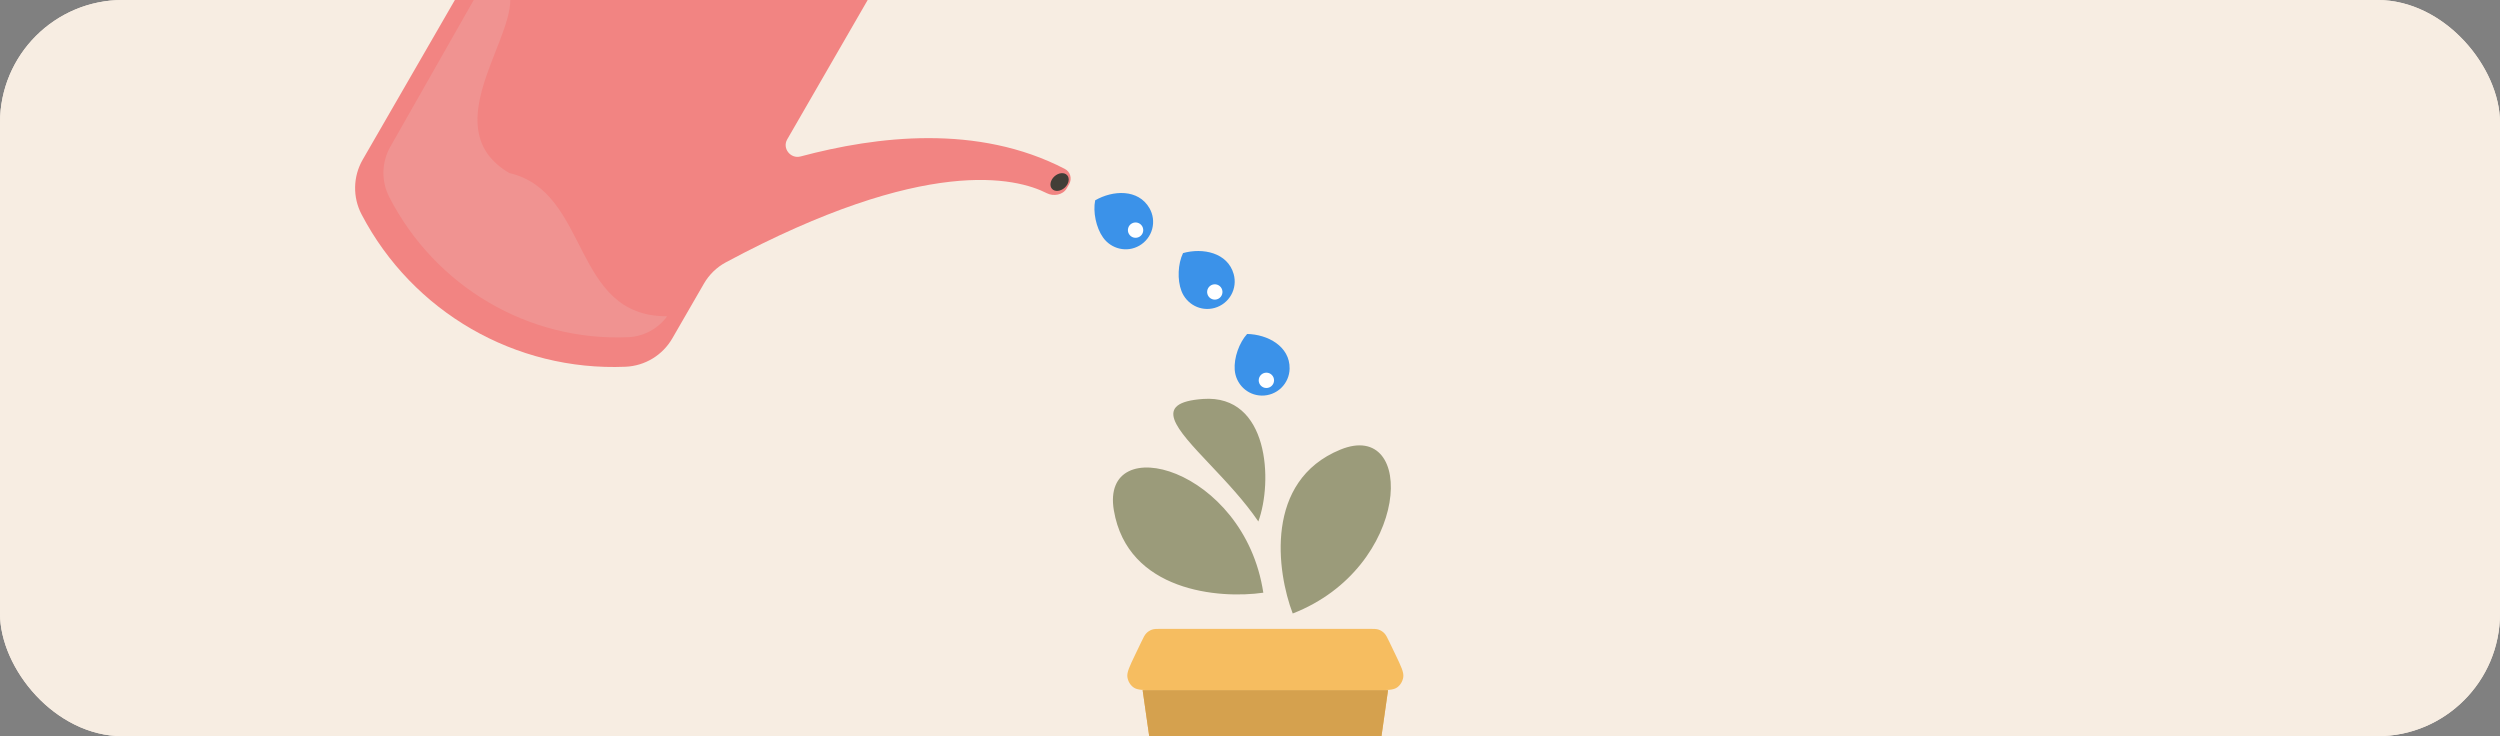 <svg width="326" height="96" viewBox="0 0 326 96" fill="none" xmlns="http://www.w3.org/2000/svg">
<rect x="0" y="0" width="326" height="96" fill="#808080" stroke="none"/>
<g clip-path="url(#clip0_1481_5941)">
<rect width="326" height="96" rx="16" fill="#F7EDE2"/>
<rect width="326" height="96" rx="16" fill="#F7EDE2"/>
<path fill-rule="evenodd" clip-rule="evenodd" d="M156.886 52.023C165.474 51.418 166.002 62.794 164.087 68C162.27 65.325 159.897 62.814 157.813 60.608C153.306 55.838 150.149 52.498 156.886 52.023ZM168.571 80C166.5 74.573 164.843 62.701 174.783 58.631C184.723 54.56 184 74 168.571 80ZM164.736 77.288C158.988 78.121 147.041 77.138 145.246 66.548C143.45 55.958 162.26 60.92 164.736 77.288Z" fill="#9B9B7A"/>
<path d="M148.796 83.769C149.104 83.127 149.258 82.806 149.488 82.571C149.691 82.364 149.936 82.206 150.205 82.109C150.509 82 150.854 82 151.543 82H178.457C179.146 82 179.491 82 179.795 82.109C180.064 82.206 180.309 82.364 180.512 82.571C180.742 82.806 180.896 83.127 181.204 83.769L181.972 85.369C182.708 86.902 183.075 87.669 182.987 88.292C182.91 88.837 182.621 89.324 182.188 89.639C181.693 90 180.87 90 179.225 90H150.775C149.13 90 148.307 90 147.812 89.639C147.379 89.324 147.09 88.837 147.013 88.292C146.925 87.669 147.292 86.902 148.028 85.369L148.796 83.769Z" fill="#F6BD60"/>
<path d="M142.811 26.122C142.506 27.635 142.928 29.685 143.834 30.965C144.904 32.475 146.942 32.975 148.574 32.032C149.397 31.557 149.998 30.776 150.245 29.859C150.491 28.942 150.363 27.966 149.889 27.144C148.428 24.613 145.114 24.793 142.811 26.122Z" fill="#3B92E9"/>
<circle cx="148.079" cy="30.009" r="1" transform="rotate(-120 148.079 30.009)" fill="white"/>
<path d="M154.267 33.003C153.598 34.393 153.499 36.484 154.061 37.947C154.724 39.676 156.576 40.664 158.39 40.154C159.305 39.898 160.08 39.289 160.546 38.461C161.012 37.634 161.129 36.656 160.873 35.743C160.083 32.929 156.828 32.284 154.267 33.003Z" fill="#3B92E9"/>
<circle cx="158.41" cy="38.072" r="1" transform="rotate(-105.682 158.41 38.072)" fill="white"/>
<path d="M162.625 43.55C161.585 44.69 160.889 46.664 161.007 48.228C161.145 50.074 162.635 51.552 164.519 51.585C165.469 51.602 166.387 51.242 167.071 50.583C167.755 49.924 168.148 49.022 168.165 48.073C168.217 45.151 165.285 43.598 162.625 43.55Z" fill="#3B92E9"/>
<circle cx="165.137" cy="49.596" r="1" transform="rotate(-88.986 165.137 49.596)" fill="white"/>
<path fill-rule="evenodd" clip-rule="evenodd" d="M59.316 0L47.298 20.815C46.03 23.012 45.973 25.706 47.148 27.955C53.801 40.687 67.21 48.428 81.562 47.824C84.097 47.717 86.402 46.321 87.67 44.124L91.79 36.987C92.464 35.822 93.452 34.851 94.638 34.215C120.77 20.204 132.565 23.186 136.51 25.197C137.381 25.64 138.602 25.426 139.091 24.58L139.415 24.019C139.823 23.312 139.58 22.402 138.854 22.026C127.483 16.131 114.303 17.757 104.392 20.402C103.091 20.749 101.978 19.342 102.652 18.175L113.145 0H59.316Z" fill="#F28482"/>
<path fill-rule="evenodd" clip-rule="evenodd" d="M66.543 0H61.775L50.899 19.137C49.751 21.158 49.699 23.634 50.763 25.702C56.784 37.408 68.919 44.526 81.909 43.97C83.936 43.883 85.801 42.87 87 41.241C74.484 41.307 77 25 66.407 22.565C57 17 66.543 5.9 66.543 0Z" fill="#F09391"/>
<ellipse cx="138.169" cy="23.737" rx="0.997" ry="1.329" transform="rotate(47.814 138.169 23.737)" fill="#423E37"/>
<path fill-rule="evenodd" clip-rule="evenodd" d="M181 90H149L149.857 96H180.143L181 90Z" fill="#F6BD60"/>
<path fill-rule="evenodd" clip-rule="evenodd" d="M181 90H149L149.857 96H180.143L181 90Z" fill="#D5A14E"/>
</g>
<defs>
<clipPath id="clip0_1481_5941">
<rect width="326" height="96" fill="white"/>
</clipPath>
</defs>
</svg>
